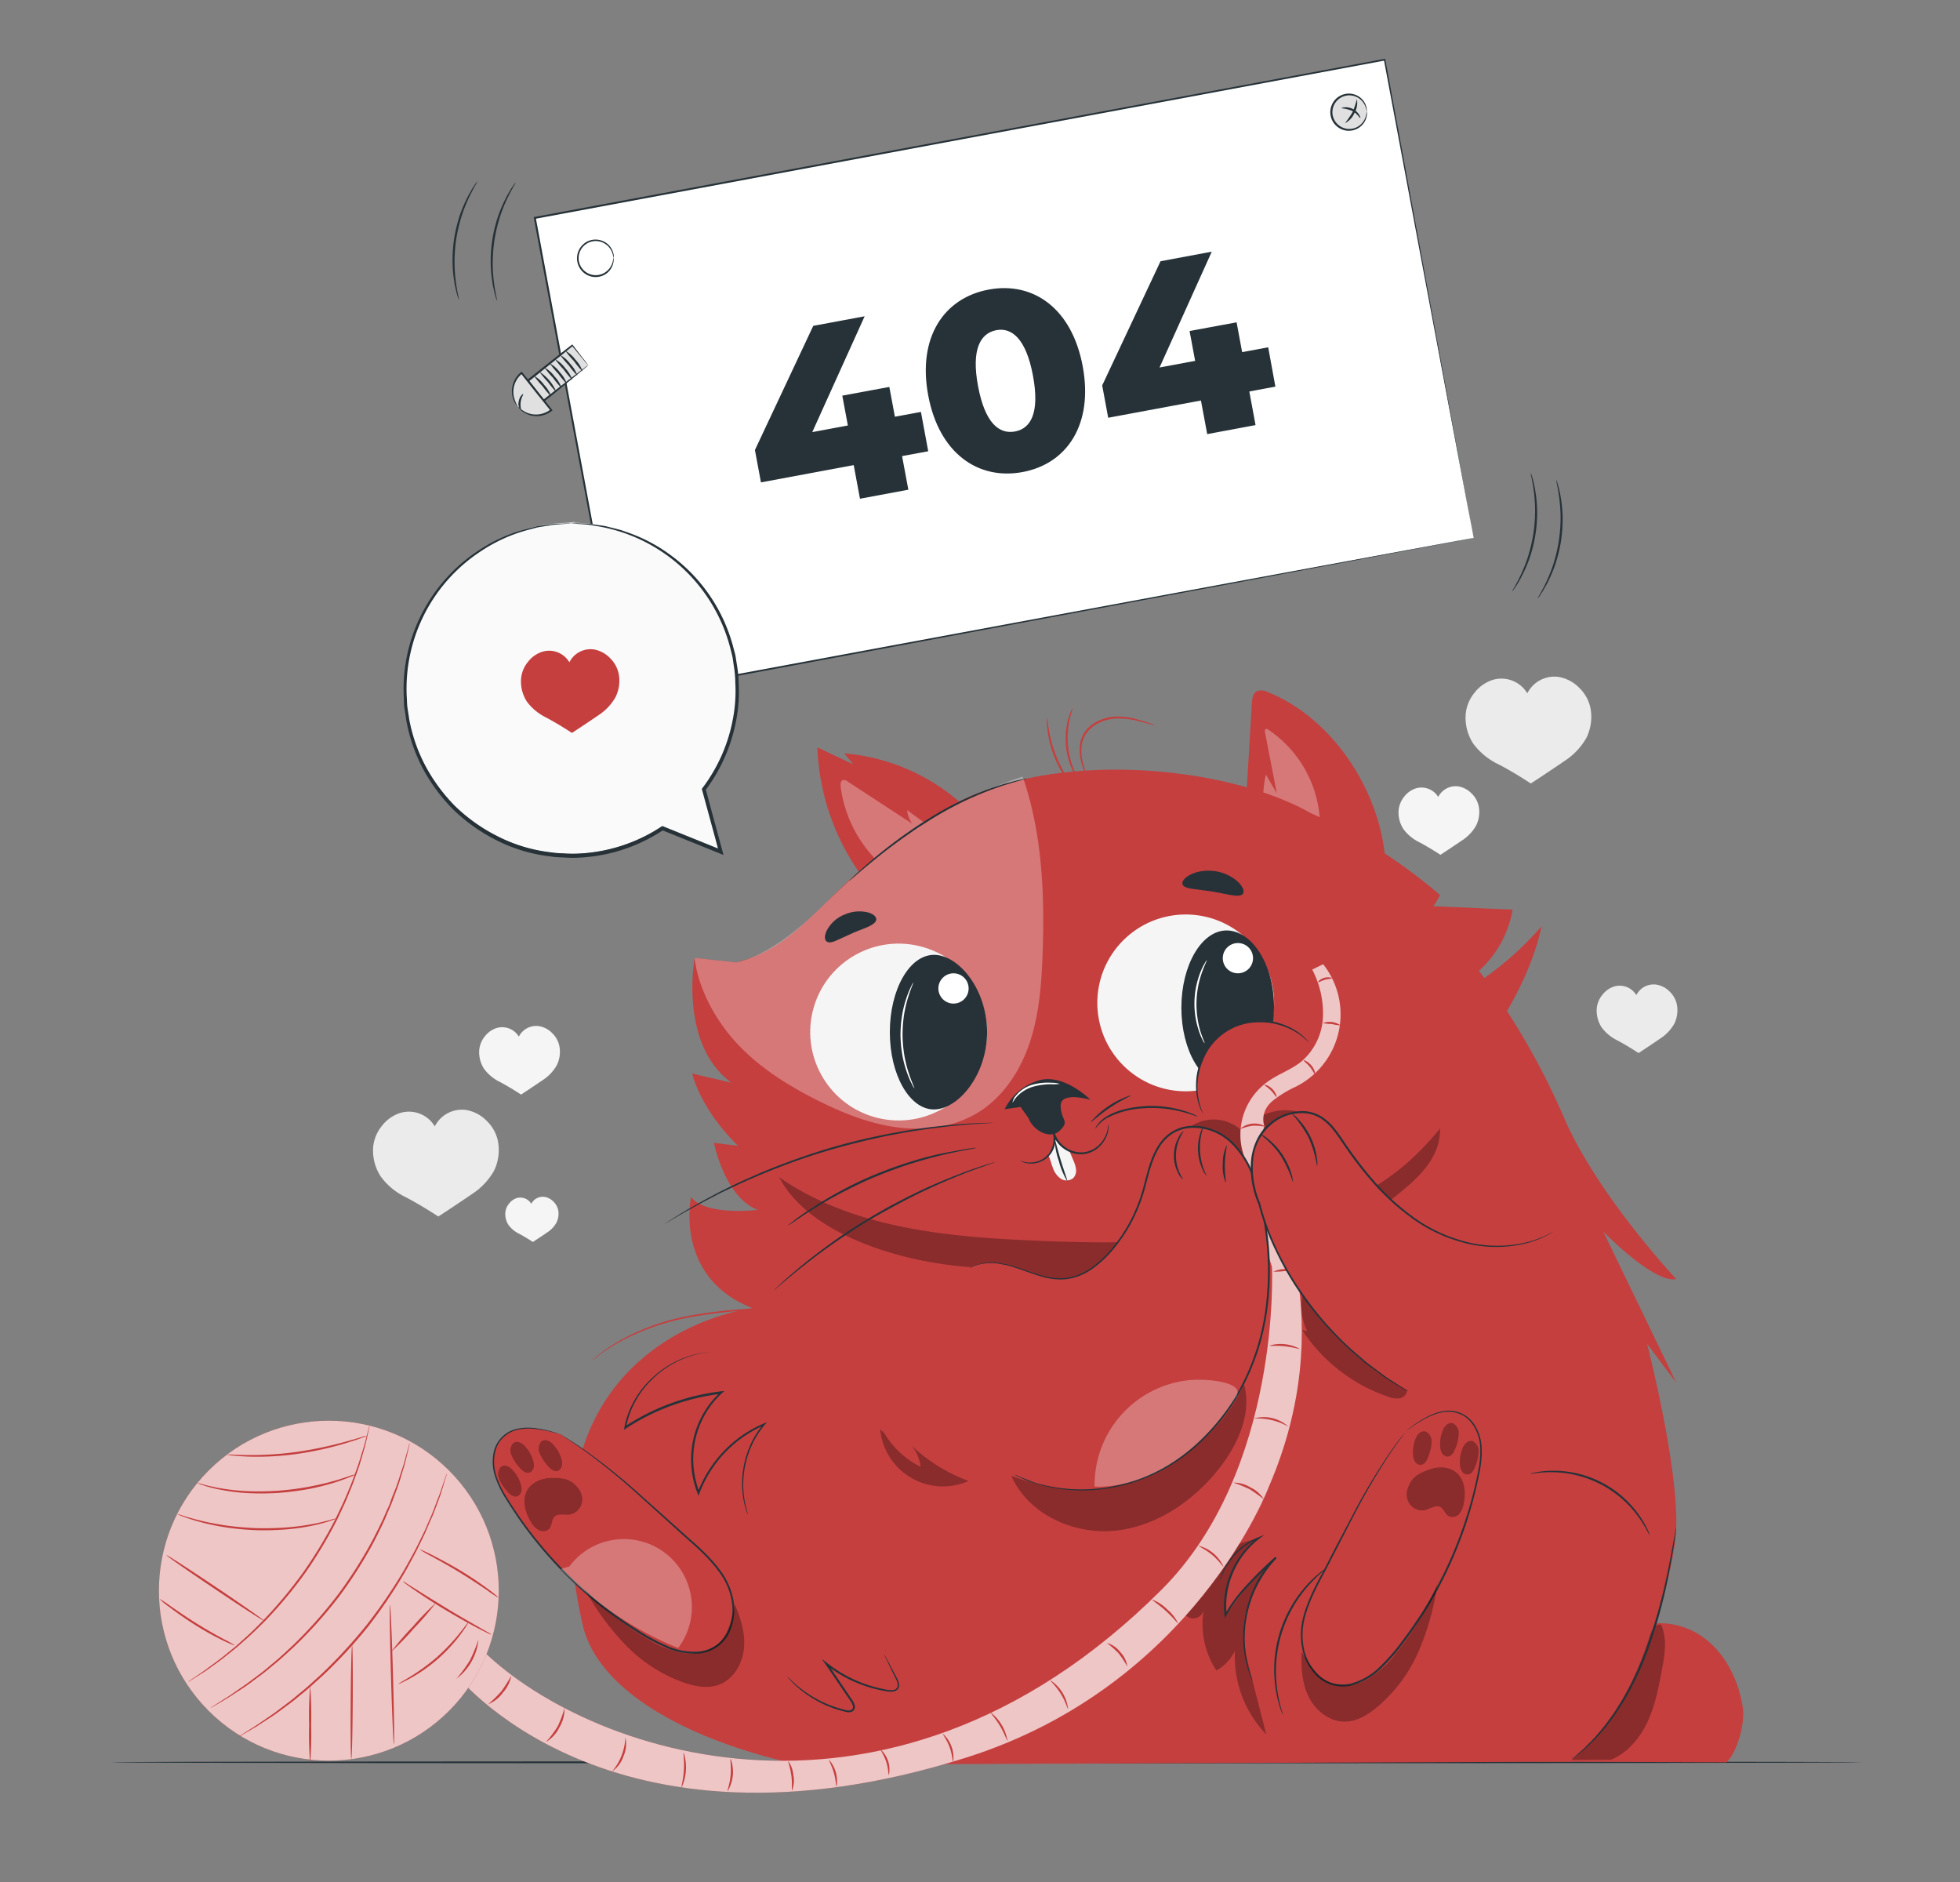 <svg width="500" height="480" xmlns="http://www.w3.org/2000/svg"><rect width="100%" height="100%" fill="#808080" stroke="none"/><path fill="none" d="M-1-1h502v482H-1z"/><g><path fill="#ebebeb" d="M95.18 292.721a10.09 10.09 0 012.23-5.55 9.59 9.59 0 014.8-3.35 7.69 7.69 0 018.71 3.46 7.72 7.72 0 018.1-4.16 9.6 9.6 0 015.16 2.77 9.93 9.93 0 012.86 5.24 12.07 12.07 0 01-1.04 7.52 17.24 17.24 0 01-5.56 5.87c-3.72 2.55-8.61 5.75-8.61 5.75s-4.48-2.95-8.46-5a17.07 17.07 0 01-6.22-5.17 12.13 12.13 0 01-1.97-7.38zM373.89 182.271a10 10 0 012.23-5.55 9.52 9.52 0 014.79-3.35 7.69 7.69 0 018.71 3.46 7.72 7.72 0 018.1-4.16 9.6 9.6 0 015.16 2.77 10 10 0 012.87 5.24 12.14 12.14 0 01-1.07 7.53 17.15 17.15 0 01-5.56 5.87c-3.71 2.55-8.61 5.75-8.61 5.75s-4.47-3-8.46-5a17.07 17.07 0 01-6.22-5.17 12.12 12.12 0 01-1.94-7.39z"/><path fill="#f5f5f5" d="M122.25 267.891a6.35 6.35 0 011.43-3.56 6.16 6.16 0 013.08-2.16 5.05 5.05 0 013.91.53 5.15 5.15 0 011.69 1.69 4.94 4.94 0 015.2-2.66 6.05 6.05 0 013.31 1.77 6.39 6.39 0 011.84 3.37 7.72 7.72 0 01-.68 4.83 11 11 0 01-3.57 3.77c-2.39 1.64-5.53 3.7-5.53 3.7s-2.88-1.9-5.44-3.24a11 11 0 01-4-3.32 7.78 7.78 0 01-1.24-4.72zM356.78 206.751a6.45 6.45 0 011.43-3.56 6.16 6.16 0 013.08-2.15 5 5 0 015.6 2.22 5 5 0 011.38-1.68 5 5 0 013.82-1 6.13 6.13 0 013.31 1.78 6.36 6.36 0 011.84 3.37 7.73 7.73 0 01-.68 4.83 10.91 10.91 0 01-3.57 3.77c-2.39 1.63-5.53 3.69-5.53 3.69s-2.87-1.89-5.44-3.24a10.9 10.9 0 01-4-3.32 7.76 7.76 0 01-1.24-4.71z"/><path fill="#ebebeb" d="M407.33 257.301a6.35 6.35 0 011.43-3.56 6.16 6.16 0 013.08-2.16 5.05 5.05 0 013.91.53 5.15 5.15 0 011.69 1.69 4.92 4.92 0 015.2-2.66 6.19 6.19 0 013.31 1.77 6.39 6.39 0 011.84 3.37 7.79 7.79 0 01-.68 4.83 10.94 10.94 0 01-3.58 3.77c-2.38 1.64-5.53 3.7-5.53 3.7s-2.87-1.9-5.43-3.24a11 11 0 01-4-3.32 7.78 7.78 0 01-1.24-4.72z"/><path fill="#f5f5f5" d="M128.9 309.331a4.17 4.17 0 01.95-2.34 4.06 4.06 0 012-1.43 3.33 3.33 0 012.58.35 3.49 3.49 0 011.11 1.12 3.37 3.37 0 01.91-1.11 3.3 3.3 0 012.52-.65 4 4 0 012.18 1.17 4.26 4.26 0 011.25 2.21 5.15 5.15 0 01-.45 3.19 7.21 7.21 0 01-2.36 2.49c-1.57 1.08-3.65 2.43-3.65 2.43s-1.89-1.25-3.58-2.13a7.36 7.36 0 01-2.63-2.19 5.12 5.12 0 01-.83-3.11z"/><path fill="#e0e0e0" d="M127.26 138.171a3.93 3.93 0 01.75-.25l2.07-.59c1.75-.49 4.17-1.14 6.85-1.85s5.11-1.33 6.88-1.77l2.09-.5a4.65 4.65 0 01.77-.15 4 4 0 01-.74.26l-2.07.59c-1.75.48-4.18 1.14-6.86 1.84s-5.11 1.33-6.87 1.77l-2.09.5a3.62 3.62 0 01-.78.15z"/><g><path fill="#263238" d="M475.37 449.471c0 .15-100 .27-223.36.27s-223.38-.09-223.38-.27 100-.26 223.38-.26 223.36.12 223.36.26z"/></g><g><path fill="#C53F3F" d="M317.7 207.111q.82-13.89 1.66-27.78c.07-1.12.24-2.41 1.2-3a3.38 3.38 0 012.9.2c16.42 6.61 28.47 24.93 29.91 42.56"/><path fill="#fff" d="M323.28 185.931a29.81 29.81 0 0113.4 22.87 4.54 4.54 0 01-.66 3.19 3.31 3.31 0 01-2.45 1.07 9.7 9.7 0 01-2.72-.42c-2.21-.57-4.54-1.19-6.18-2.79a8.85 8.85 0 01-2.41-5.86 26.94 26.94 0 01.66-6.44l2.8 4.78-3-15.48a1 1 0 01.08-.83c.17-.22.65-.14.62.14" opacity=".3"/><path fill="#C53F3F" d="M222.51 226.831a59.72 59.72 0 01-14-36.21l9.15 4.31-2.29-2.79a51.4 51.4 0 0134.53 17.51"/><path fill="#fff" d="M227.58 222.791a32.47 32.47 0 01-13.13-22.24c-.07-.6 0-1.39.56-1.59a1.42 1.42 0 011.18.33l16.51 10.79a7.49 7.49 0 01-1.3-3.47l7 5.13a2.31 2.31 0 011.1 1.39 2.06 2.06 0 01-.85 1.69 9.08 9.08 0 01-8.75 1.94l3 2.61a7.89 7.89 0 01-6.1 1.05 2.52 2.52 0 001.08 2.61" opacity=".3"/><path fill="#C53F3F" d="M409 314.101s12.8 13.23 18.62 12.13c0 0-20.22-21.51-28.72-41.36a183.67 183.67 0 00-14.46-27c3.83-6.6 7.24-14.07 8.8-21.62a79.64 79.64 0 01-14.59 13.2c-.44-.62-.89-1.23-1.35-1.85a27.18 27.18 0 008.56-15.6l-20.21-.87a24.89 24.89 0 001.71-2.85 135 135 0 00-33-20.91c-23.25-13.23-75-17.6-100.2 3.91-22.57 13.16-28.62 30-46.4 34.17l-10.54-1.15s-4.1 22 9.37 31.83l-10-2.32s1.84 8.76 11.68 18.42l-6.14-.75s2.66 13.78 11.16 17.09c0 0-13.28 1.66-17-3.31 0 0-4.42 20.6 15.69 28.37 0 0-60.26 7.06-43.32 80.83 4 17.23 27.75 29.63 55.1 35.62l197-.77c12-3.92 26.32-43.68 26.85-59.67s-7.43-46.88-7.43-46.88l7.46 9.93-18.64-38.59z"/><path fill="#C53F3F" d="M183.84 344.841c-11.31-.68-22.42 8.11-24.35 19.28a56.34 56.34 0 0124.53-9 23.15 23.15 0 00-5.83 25.62 30.72 30.72 0 0116.72-17.49 23.8 23.8 0 00-4.16 23"/><path fill="#263238" d="M190.75 386.271a2.11 2.11 0 01-.16-.41c-.09-.27-.25-.67-.41-1.2a23.49 23.49 0 01-.82-4.82 24.2 24.2 0 01.77-7.66 23.41 23.41 0 014.63-9l.23.31a30.71 30.71 0 00-16.57 17.39l-.22.6-.24-.59a23.5 23.5 0 01.73-19 22.7 22.7 0 015.16-6.87l.2.45a56.61 56.61 0 00-24.44 8.9l-.44.29.1-.52a22 22 0 012.5-6.87 22.9 22.9 0 014-5.25 24.67 24.67 0 018.94-5.78 22.55 22.55 0 016.71-1.4h2.43-2.42a23.15 23.15 0 00-6.63 1.51 24.49 24.49 0 00-8.77 5.79 22.65 22.65 0 00-3.89 5.19 21.85 21.85 0 00-2.42 6.75l-.35-.23a56.77 56.77 0 0124.63-9l.81-.09-.61.54a22.23 22.23 0 00-5 6.71 23 23 0 00-.74 18.62H178a31.09 31.09 0 017.24-11.13 30.64 30.64 0 019.64-6.45l.76-.32-.53.63a23.26 23.26 0 00-4.63 8.84 24.5 24.5 0 00-.85 7.57 24 24 0 00.72 4.79c.13.54.27.95.34 1.22a2.5 2.5 0 01.06.49z"/><path fill="#C53F3F" d="M390.33 375.871a27.15 27.15 0 0130.48 15.65"/><path fill="#263238" d="M420.81 391.521c-.1.05-.87-1.9-2.82-4.61a27.47 27.47 0 00-22.27-11.43c-3.34 0-5.38.5-5.39.39a6.88 6.88 0 011.41-.35 23.24 23.24 0 014-.4 26.64 26.64 0 0122.58 11.58 24.12 24.12 0 012 3.46 6.35 6.35 0 01.49 1.36z"/><path d="M320.87 392.491c-7.26 1.16-16.5 6.65-19.87 13.16-.72 1.39-.06 1.58 0 3.14a4.2 4.2 0 002.36 3.77 2.76 2.76 0 003.69-1.79 21.56 21.56 0 003.26 15.3 11.6 11.6 0 004.72-5 28.66 28.66 0 008 21.29l-3.54-13.81c-1.27-5-2.5-9.25-2.16-14.38.36-5.48 3.62-10.1 6.15-14.64-3.48 1.51-7.51 8.35-10.94 12.52a24 24 0 018.09-19.36" opacity=".3"/><path fill="#263238" d="M319.51 428.711a3 3 0 01-.28-.59c-.15-.4-.44-1-.68-1.77a27.18 27.18 0 01-1.35-6.94 29.52 29.52 0 011.25-10.65 28.67 28.67 0 016.81-11.67l.35.36a105.39 105.39 0 00-8.31 8.33 38.36 38.36 0 00-4.45 6.24l-.39.69-.09-.78a21.69 21.69 0 012.16-12 21.46 21.46 0 016.64-7.93l.19.34a16.11 16.11 0 00-5.36 3.31 16.87 16.87 0 00-3 3.7 18.71 18.71 0 00-1.34 2.73 8.93 8.93 0 01-.38 1 1 1 0 010-.26c.05-.18.11-.44.22-.77a15.58 15.58 0 011.27-2.81 16.86 16.86 0 013-3.82 16.43 16.43 0 015.44-3.43l1.34-.51-1.16.85a21.25 21.25 0 00-6.39 7.82 21.47 21.47 0 00-2.07 11.72l-.48-.1a39.56 39.56 0 014.5-6.33 103 103 0 018.37-8.36l.35.36a28.58 28.58 0 00-6.76 11.44 29.65 29.65 0 00-1.34 10.51 29 29 0 001.19 6.91c.22.79.48 1.37.6 1.78a5.09 5.09 0 01.15.63z"/><path fill="#C53F3F" d="M200.86 427.651a28.71 28.71 0 0014.81 8.74 1.93 1.93 0 001.89-.26c.58-.64.1-1.65-.38-2.36l-6.35-9.38a33.72 33.72 0 0015.57 6.84c.95.15 2.12.15 2.6-.67a2.47 2.47 0 00-.23-2.21c-1-2.14-2-4.25-3.18-6.31"/><path fill="#263238" d="M225.59 422.001a2.56 2.56 0 01.31.5l.8 1.5c.36.67.77 1.47 1.25 2.38q.38.7.78 1.5a4.77 4.77 0 01.63 1.83 1.6 1.6 0 01-.32 1.08 1.79 1.79 0 01-1 .6 5.87 5.87 0 01-2.32-.11 32.49 32.49 0 01-4.87-1.23 33.6 33.6 0 01-10.17-5.49l.38-.35 1.1 1.63 3.54 5.24 1.69 2.49a4.33 4.33 0 01.65 1.41 1.36 1.36 0 01-.57 1.5 2.15 2.15 0 01-1.52.16c-.47-.08-.89-.22-1.33-.32-.87-.25-1.7-.51-2.48-.81a28.13 28.13 0 01-4.22-2 27.55 27.55 0 01-5.39-4.05c-.57-.56-1-1-1.26-1.33a3.1 3.1 0 01-.4-.51 2.94 2.94 0 01.48.43c.29.3.73.73 1.32 1.26a29.83 29.83 0 005.43 3.88 28.72 28.72 0 004.19 1.92c.78.29 1.6.54 2.45.78s1.8.57 2.48.19a.87.87 0 00.34-1 3.61 3.61 0 00-.59-1.22c-.55-.81-1.11-1.64-1.69-2.48q-1.72-2.55-3.55-5.24l-1.1-1.63-1-1.4 1.37 1.04a33.77 33.77 0 0014.8 6.72 5.56 5.56 0 002.16.14 1.21 1.21 0 001.05-1.28 4.53 4.53 0 00-.56-1.72c-.26-.53-.51-1-.74-1.51l-1.17-2.41-.72-1.54a2.2 2.2 0 01-.23-.55z"/><path d="M225.53 365.431a22.63 22.63 0 009.32 8.69 10 10 0 00-2.44-5.54 42.6 42.6 0 0014.69 9.14 16.09 16.09 0 01-22.56-13.14M198.77 300.261c7.94 15.27 33.62 22.81 53.76 23.14 6.22.09 15 4.69 21.16 4.09 13.83-1.33 25.06-8.78 38.92-10 8.63-.73 17.31-1 25.84-2.45s8.14-2.46 14.92-7.85 14.11-10.73 14-19.39c-12.74 15.6-25.33 20.43-44.94 25s-40 4.47-60.11 3.54c-22.13-1-45.36-3.44-63.55-16.09" opacity=".3"/><path fill="#C53F3F" d="M267.09 183.141c.09 0 .17 1.13.47 2.92a34.18 34.18 0 001.9 6.81 34.72 34.72 0 003.31 6.26 28.57 28.57 0 011.67 2.44s-.23-.17-.58-.55a17.38 17.38 0 01-1.39-1.68 28.52 28.52 0 01-3.49-6.27 27.66 27.66 0 01-1.78-7 19.28 19.28 0 01-.16-2.17 2.65 2.65 0 01.05-.76zM273.62 180.651c.09 0-.31 1-.7 2.67a22 22 0 00-.49 6.58 21.68 21.68 0 001.53 6.41c.64 1.58 1.19 2.49 1.11 2.53s-.19-.19-.46-.59a14.2 14.2 0 01-1-1.79 19.11 19.11 0 01-1.05-13.23 12.72 12.72 0 01.69-1.92c.21-.48.34-.72.37-.66zM151.23 346.851a2.59 2.59 0 01.4-.39c.27-.24.66-.62 1.21-1a40 40 0 014.86-3.31 57.75 57.75 0 0118.17-6.58 120 120 0 0119.28-1.92c2.48-.06 4.48-.08 5.86-.08h1.6a3.3 3.3 0 01.56 0 2.37 2.37 0 01-.56.07l-1.59.08-5.86.25a134.18 134.18 0 00-19.19 2 60.8 60.8 0 00-18.09 6.38 49.24 49.24 0 00-4.91 3.16c-1.11.89-1.71 1.37-1.74 1.34zM294.58 184.991c0 .09-1.71-.48-4.49-1.16a20.39 20.39 0 00-4.94-.59 11.16 11.16 0 00-5.73 1.63 8.06 8.06 0 00-2.25 2.09 7.2 7.2 0 00-1.13 2.62 11.41 11.41 0 00.21 4.9c.69 2.76 1.43 4.4 1.33 4.44a5.35 5.35 0 01-.55-1.13 24.73 24.73 0 01-1.14-3.22 11.41 11.41 0 01-.32-5.08 7.52 7.52 0 011.18-2.82 8.57 8.57 0 012.39-2.25 11.47 11.47 0 016-1.66 19 19 0 015 .72c1.39.37 2.49.75 3.25 1a6.44 6.44 0 011.19.51zM444.61 435.591c-1.08-7.18-4.6-14.25-10.61-18.34s-14.66-4.57-20.38-.08l-23.74 32.1 50.54.21c2.82-2.61 4.76-10.09 4.19-13.89z"/><path d="M411 448.811c4.27-1.78 7.42-5.61 9.36-9.81s2.79-8.8 3.64-13.35c.7-3.77 1.36-7.84-.28-11.32a2.26 2.26 0 00-2 1 6.93 6.93 0 00-.95 2.17c-3.91 12.34-9.94 23-19.79 31.35" opacity=".3"/><path fill="#fff" d="M260.88 198.061c5 14.41 5.63 30 5.09 45.19-.27 7.58-.84 15.24-3.21 22.45s-6.72 14-13.18 18c-6.1 3.77-13.64 4.76-20.76 3.82s-13.88-3.67-20.29-6.89c-7.32-3.68-14.37-8.08-20.05-14s-10.34-14.19-11.28-22.32l10.54 1.15s8.11-.86 20.72-13.06c13.78-13.32 16.29-14.95 26.61-21.89a106.59 106.59 0 0125.81-12.45z" opacity=".3"/><path d="M304.44 286.881a10.49 10.49 0 0112.56 1.71 13.84 13.84 0 0114-5.1 31.67 31.67 0 00-8.62 5.09c-2.47 2.27-4.25 5.53-3.94 8.87a47.32 47.32 0 00-10.55-8.51c-1.62-1-3.75-1.81-5.27-.69" opacity=".3"/><path fill="#C53F3F" d="M338.88 399.541a32.67 32.67 0 00-11.61 37.82"/><path fill="#263238" d="M327.27 437.361a1.49 1.49 0 01-.19-.39c-.1-.27-.27-.65-.44-1.17a28.65 28.65 0 01-1.11-4.43 32.11 32.11 0 018.55-27.86 27.66 27.66 0 013.41-3c.42-.33.78-.56 1-.72s.37-.23.38-.21a15.58 15.58 0 01-1.27 1.09 35.82 35.82 0 00-3.26 3.13 33 33 0 00-8.46 27.56 35.52 35.52 0 00.95 4.42 12.14 12.14 0 01.44 1.58z"/><path fill="#C53F3F" d="M358.77 364.921c4.09-3.14 9.37-6.44 14-4.23a9.35 9.35 0 014.77 6.94 23.58 23.58 0 01-.54 8.68 105 105 0 01-21.27 45.15c-3.85 4.76-9.33 9.58-15.31 8.27-5.58-1.23-8.75-7.61-8.42-13.32s3.21-10.9 5.88-16c6.34-12 12.5-25.16 20.86-35.53"/><path fill="#263238" d="M358.77 364.921a4.13 4.13 0 01-.26.38l-.8 1.07c-.71.94-1.74 2.35-3 4.2a172 172 0 00-9.56 16.36l-6 11.64c-2.12 4.2-4.79 8.54-6.18 13.62a17.42 17.42 0 00-.41 7.94 13.23 13.23 0 003.89 7.2 9 9 0 003.67 2 9.47 9.47 0 004.27.11 16.67 16.67 0 007.64-4.37 49.8 49.8 0 005.87-6.81c1.8-2.36 3.42-4.8 5-7.22a106.2 106.2 0 0012.57-28.86q.9-3.4 1.54-6.62a25.86 25.86 0 00.61-6.2c-.12-3.93-2.18-7.5-5.11-8.69a7.75 7.75 0 00-4.27-.51 13.87 13.87 0 00-3.52 1.09 29.16 29.16 0 00-4.43 2.6l-1.1.78c-.24.17-.38.25-.38.25l.35-.29c.24-.2.59-.47 1.07-.82a26.64 26.64 0 014.4-2.7 13.25 13.25 0 013.57-1.15 7.76 7.76 0 018.21 3.9 11.87 11.87 0 011.57 5.52 25.8 25.8 0 01-.57 6.29c-.43 2.16-.93 4.38-1.52 6.66a106.13 106.13 0 01-12.55 29c-1.56 2.44-3.19 4.88-5 7.26a50.51 50.51 0 01-5.93 6.89 17.1 17.1 0 01-7.89 4.49 9.91 9.91 0 01-4.5-.13 9.45 9.45 0 01-3.88-2.15 13.64 13.64 0 01-4-7.48 17.78 17.78 0 01.43-8.16c1.43-5.18 4.13-9.52 6.25-13.7s4.22-8.06 6.08-11.61a160.73 160.73 0 019.72-16.3c1.28-1.84 2.34-3.23 3.07-4.15l.85-1a4.47 4.47 0 01.23-.33z"/><path d="M359.27 379.181v.05c1-2.82 3.13-3.63 5.42-4.46s5.06-.74 6.9.86c2.12 1.84 2.39 5.08 1.82 7.83a5.38 5.38 0 01-1.15 2.65 2.3 2.3 0 01-2.65.61c-1-.55-1.31-2-2.37-2.44s-2.46.55-3.74.87a3.87 3.87 0 01-4.31-2.32 4.72 4.72 0 01.08-3.65zM363.63 365.101a2.67 2.67 0 011.57 2.71 10.51 10.51 0 01-.81 3.65c-.35 1-.94 2.11-2 2.15a1.74 1.74 0 01-1.46-.87 3.83 3.83 0 01-.47-1.7 9 9 0 01.62-4 3.51 3.51 0 011.18-1.67 1.6 1.6 0 011.93 0M375.61 367.561a2.67 2.67 0 011.57 2.71 10.56 10.56 0 01-.81 3.65c-.35 1-.95 2.11-2 2.15a1.73 1.73 0 01-1.46-.87 3.58 3.58 0 01-.47-1.7 9.15 9.15 0 01.61-4 3.53 3.53 0 011.19-1.67 1.59 1.59 0 011.93 0M370.55 362.981a2.71 2.71 0 011.57 2.72 10.69 10.69 0 01-.81 3.64c-.36 1-.95 2.12-2 2.15a1.73 1.73 0 01-1.46-.87 3.65 3.65 0 01-.46-1.69 8.85 8.85 0 01.61-4 3.44 3.44 0 011.19-1.67 1.59 1.59 0 011.92 0M366.67 403.861a65 65 0 01-4.89 17.55 38.5 38.5 0 01-11 14.42c-2.2 1.72-4.78 3.2-7.57 3.27-3.95.1-7.55-2.73-9.33-6.26s-2-7.63-1.82-11.57c1.91 3.19 4.06 6.59 7.52 8a11.19 11.19 0 009.29-1 25.23 25.23 0 007.11-6.44 71.55 71.55 0 0010.46-17.26" opacity=".3"/><path fill="#C53F3F" d="M142.7 365.721c-4.92-1.51-11-2.76-14.62.94a9.37 9.37 0 00-2 8.18 23.55 23.55 0 003.54 7.95 105.23 105.23 0 0035.72 34.86c5.27 3.1 12.09 5.7 17.23 2.37 4.81-3.1 5.53-10.19 3.23-15.42s-6.8-9.12-11.11-12.95c-10.14-9-20.52-19.18-32-26"/><path fill="#263238" d="M142.7 365.721s.14.06.41.21l1.15.68c1 .61 2.49 1.54 4.34 2.81a161.25 161.25 0 0114.81 11.87l9.77 8.74c3.45 3.17 7.5 6.29 10.65 10.64a17.78 17.78 0 013.27 7.49 13.78 13.78 0 01-1.15 8.42 9.62 9.62 0 01-2.88 3.37 9.85 9.85 0 01-4.18 1.7 17.05 17.05 0 01-9-1.44 51.42 51.42 0 01-8-4.37c-2.52-1.6-4.91-3.32-7.22-5.05a106.59 106.59 0 01-12.3-11.14 105.28 105.28 0 01-9.56-11.64c-1.35-1.93-2.6-3.84-3.75-5.71a25.85 25.85 0 01-2.75-5.69 11.87 11.87 0 01-.46-5.72 7.76 7.76 0 016.32-6.53 13.92 13.92 0 013.75-.18 27.31 27.31 0 015.07 1c.57.16 1 .29 1.28.39l.43.16-.44-.11-1.3-.34a30 30 0 00-5.06-.89 13.89 13.89 0 00-3.68.22 7.73 7.73 0 00-3.82 2c-2.33 2.15-3 6.21-1.74 9.93a25.79 25.79 0 002.74 5.59q1.74 2.79 3.76 5.67a106.26 106.26 0 0021.89 22.62c2.3 1.73 4.68 3.44 7.19 5a49.72 49.72 0 007.89 4.32 16.54 16.54 0 008.68 1.42 9.39 9.39 0 004-1.61 8.91 8.91 0 002.72-3.19 13.23 13.23 0 001.12-8.1 17.22 17.22 0 00-3.17-7.29c-3.08-4.28-7.1-7.41-10.55-10.6l-9.72-8.79a171 171 0 00-14.69-12c-1.82-1.3-3.28-2.25-4.27-2.89l-1.13-.72-.42-.25z"/><path d="M147.24 379.241c-1.93-2.29-4.2-2.31-6.64-2.28s-5 1.09-6.16 3.22c-1.34 2.48-.46 5.6 1 8a5.2 5.2 0 002 2.07 2.27 2.27 0 002.69-.35c.75-.87.54-2.32 1.36-3.12s2.51-.35 3.81-.49a3.88 3.88 0 003.23-3.68 4.78 4.78 0 00-1.29-3.37zM138.21 367.581a2.69 2.69 0 00-.52 3.1 10.56 10.56 0 002 3.13c.67.79 1.63 1.65 2.61 1.32a1.73 1.73 0 001.06-1.33 3.73 3.73 0 00-.15-1.75 9.12 9.12 0 00-2-3.54 3.45 3.45 0 00-1.7-1.15 1.6 1.6 0 00-1.79.71M127.86 374.091a2.68 2.68 0 00-.52 3.09 10.53 10.53 0 002 3.13c.68.79 1.63 1.65 2.62 1.32a1.75 1.75 0 001.06-1.33 3.73 3.73 0 00-.16-1.75 9 9 0 00-2-3.54 3.45 3.45 0 00-1.7-1.15 1.6 1.6 0 00-1.79.71M131 368.031a2.68 2.68 0 00-.52 3.09 10.53 10.53 0 002 3.13c.68.79 1.63 1.65 2.62 1.32a1.74 1.74 0 001.06-1.33 3.73 3.73 0 00-.16-1.75 9 9 0 00-2-3.54 3.45 3.45 0 00-1.7-1.15 1.6 1.6 0 00-1.79.71M149 404.951a65 65 0 0010.69 14.7 38.33 38.33 0 0015.31 9.68c2.66.85 5.59 1.33 8.23.42 3.74-1.29 6.11-5.2 6.54-9.13s-.77-7.86-2.35-11.48c-.67 3.66-1.49 7.6-4.25 10.1a11.11 11.11 0 01-9 2.34 25.25 25.25 0 01-8.92-3.53 72 72 0 01-15.84-12.5" opacity=".3"/><path fill="#fff" d="M145.28 399.521c-.29.4-.58.81-.86 1.22a17.34 17.34 0 1128.58 19.58 88.61 88.61 0 01-29.9-20.15" opacity=".3"/><path fill="#263238" d="M427.6 389.651a3.07 3.07 0 01-.05.67c-.07.5-.16 1.13-.26 1.92-.23 1.67-.62 4.07-1.17 7a132.09 132.09 0 01-6.12 22.71 80.42 80.42 0 01-5.63 11.7c-.51.86-1.06 1.66-1.56 2.46l-.76 1.17-.81 1.09-1.54 2.05c-.53.63-1.06 1.22-1.56 1.78s-.95 1.13-1.45 1.59l-1.38 1.33-1.21 1.15-1.1.87-1.53 1.2a2.56 2.56 0 01-.56.38 4.47 4.47 0 01.49-.47l1.47-1.26 1.06-.9 1.17-1.18 1.35-1.34c.49-.47.92-1.05 1.41-1.61l1.52-1.79 1.51-2.06.79-1.08c.25-.38.49-.77.74-1.17.5-.8 1-1.6 1.54-2.45a84.63 84.63 0 005.51-11.64 143.08 143.08 0 006.29-22.56c.59-2.94 1-5.33 1.33-7 .14-.78.26-1.41.35-1.9a4.5 4.5 0 01.16-.66zM197.54 328.991a2.47 2.47 0 01.46-.48l1.39-1.3c.61-.57 1.36-1.25 2.26-2s1.9-1.66 3.06-2.58c2.29-1.89 5.1-4 8.31-6.3s6.84-4.59 10.76-6.87 7.77-4.24 11.31-5.92 6.82-3 9.6-4.07c1.38-.55 2.65-1 3.76-1.38s2.08-.71 2.87-.95l1.83-.56a3 3 0 01.64-.16 4.11 4.11 0 01-.61.26l-1.8.65c-.78.27-1.73.61-2.83 1s-2.36.87-3.73 1.44c-2.75 1.09-6 2.5-9.52 4.17s-7.3 3.71-11.3 5.95-7.52 4.6-10.75 6.82-6 4.34-8.35 6.19c-1.17.9-2.19 1.77-3.1 2.52s-1.69 1.39-2.31 1.94l-1.46 1.23a2.72 2.72 0 01-.49.4zM169.39 312.291s.06-.05.18-.14l.56-.38 2.2-1.4c.95-.61 2.12-1.34 3.52-2.13s3-1.75 4.76-2.67l2.8-1.49c1-.51 2-1 3.09-1.52 2.12-1.07 4.46-2.07 6.9-3.16 4.93-2.08 10.43-4.16 16.33-6s11.63-3.17 16.88-4.21c2.63-.47 5.13-.95 7.49-1.26 1.17-.16 2.31-.35 3.4-.47l3.16-.35c2-.24 3.83-.34 5.43-.46s3-.19 4.12-.22l2.6-.07h.67a.64.64 0 01.24 0h-.23l-.68.06-2.59.17c-1.13.06-2.51.14-4.1.3s-3.42.27-5.42.54l-3.15.38c-1.09.13-2.22.33-3.39.5-2.35.32-4.84.82-7.46 1.3-5.22 1.07-10.93 2.45-16.82 4.24s-11.37 3.88-16.29 5.93c-2.44 1.07-4.78 2.06-6.9 3.11-1.07.52-2.12 1-3.1 1.49l-2.81 1.46c-1.8.9-3.38 1.82-4.78 2.59s-2.6 1.47-3.57 2.05l-2.24 1.32-.59.33c-.13.14-.21.17-.21.16zM288.56 279.331c.06.15-2.52 1.24-5.37 3.15s-4.86 3.86-5 3.74a22.49 22.49 0 0110.34-6.89h.03zM305.48 284.761c0 .1-1.48-.57-3.93-1.19a30.15 30.15 0 00-9.79-.9 22.57 22.57 0 00-9.44 2.51 9.58 9.58 0 00-2.94 2.76 2.85 2.85 0 01.51-1 8.06 8.06 0 012.24-2.08c2.18-1.43 5.69-2.42 9.59-2.72a28.1 28.1 0 019.93 1.06 23.24 23.24 0 012.85 1 5.21 5.21 0 01.98.56z"/><path fill="#f5f5f5" d="M272.62 293.101l1.17 2.8a8.09 8.09 0 01.7 2.29 2.82 2.82 0 01-.66 2.24 2.7 2.7 0 01-3.26.17 5.57 5.57 0 01-2-2.81c-.42-1.1-.7-2.26-1.21-3.32a5.23 5.23 0 001.63-4.75s1.01 3.2 3.63 3.38z"/><path fill="#263238" d="M256.29 282.901a14.32 14.32 0 018.89-7.4c6.38-1.68 13 5 13 5s-7.71-2.27-7.6 1.56 2.38 3.74-.18 6.26-6.95-.13-8-3.1l-2.06-2.9-4.05.58z"/><path fill="#263238" d="M282.71 286.651s0 .13.05.36a5.46 5.46 0 010 1.05 7.37 7.37 0 01-1.5 3.51 7.17 7.17 0 01-4.89 2.8 7.57 7.57 0 01-6.33-2.63 7.14 7.14 0 01-1.57-3.07l.49-.14a6.48 6.48 0 01-.83 5.64 6.21 6.21 0 01-6.87 2.33 4.43 4.43 0 01-.76-.31c-.16-.09-.24-.14-.24-.16s.37.14 1.05.3a6.56 6.56 0 002.92 0 5.8 5.8 0 003.53-2.41 6.09 6.09 0 00.72-5.23l.49-.13a6.74 6.74 0 001.47 2.84 7.16 7.16 0 005.89 2.5 6.9 6.9 0 004.65-2.56 7.5 7.5 0 001.58-3.32c.13-.84.1-1.37.15-1.37z"/><path fill="#fff" d="M270.35 276.441a9.66 9.66 0 01-2 .09 17.4 17.4 0 00-4.79.62 9.31 9.31 0 00-4.06 2.44c-.83.91-1.13 1.64-1.21 1.61a3.72 3.72 0 01.94-1.85 8.45 8.45 0 014.18-2.7 14.55 14.55 0 014.95-.49 6.48 6.48 0 011.99.28z"/><path fill="#263238" d="M272.27 301.291a19.76 19.76 0 01-2.16-5.2 19.5 19.5 0 01-1.08-5.52c.15 0 .68 2.42 1.58 5.37s1.8 5.29 1.66 5.35zM201.07 312.501a2.72 2.72 0 01.4-.35l1.21-.94c1-.81 2.63-1.92 4.62-3.22s4.41-2.76 7.18-4.26 5.89-3 9.25-4.37 6.63-2.49 9.64-3.4 5.77-1.57 8.1-2 4.23-.8 5.55-1l1.52-.19a2.35 2.35 0 01.53 0 1.88 1.88 0 01-.52.14l-1.5.28c-1.31.22-3.19.6-5.5 1.12s-5 1.22-8 2.13-6.24 2.06-9.59 3.42-6.44 2.87-9.22 4.32-5.2 2.88-7.21 4.14-3.6 2.32-4.69 3.08l-1.27.85c-.33.18-.49.27-.5.25z"/><circle fill="#f5f5f5" transform="rotate(-76.59 -95.43 419.441)" r="22.55" cy="699.031" cx="131.83"/><path fill="#263238" d="M251.81 263.251c0 10.88-7.35 19.71-13.57 19.71s-11.24-8.83-11.24-19.71 5-19.72 11.28-19.72 13.53 8.83 13.53 19.72z"/><circle fill="#fff" r="3.86" cy="252.101" cx="243.24"/><path fill="#fff" d="M233.26 277.571a4.41 4.41 0 01-.56-.94 20.08 20.08 0 01-1.21-2.75 27.61 27.61 0 01-1.21-4.3 32.36 32.36 0 01-.56-5.44 32 32 0 01.45-5.46 27.72 27.72 0 011.12-4.32 19.82 19.82 0 011.15-2.77 4.37 4.37 0 01.54-1c.09 0-.6 1.45-1.34 3.85a32.49 32.49 0 00-1 4.28 34.61 34.61 0 00-.4 5.37 35.1 35.1 0 00.51 5.36 31.36 31.36 0 001.09 4.27c.79 2.42 1.51 3.81 1.42 3.85z"/><path fill="#263238" d="M223.53 234.531c-.06.73-.9 1.29-2 1.81s-2.59 1-4.06 1.67-2.76 1.25-3.86 1.75-2 .8-2.65.41-.73-1.48 0-2.93a8.74 8.74 0 014.53-4 9.31 9.31 0 015.9-.54c1.41.38 2.2 1.13 2.14 1.83z"/><path fill="#C53F3F" d="M115.91 426.651l5.07-7.94c24.14 26.52 103.9 58.06 175.31-13.23 30.67-30.62 28.19-82.36 28.19-82.36l-6.1-19.16h6.1s17.68 32.61-.83 75.31c0 0-19 50.61-77.17 69-91.76 28.98-130.57-21.62-130.57-21.62z"/><path fill="#fff" d="M115.91 426.651l5.07-7.94c24.14 26.52 103.9 58.06 175.31-13.23 30.67-30.62 28.19-82.36 28.19-82.36l-6.1-19.16h6.1s17.68 32.61-.83 75.31c0 0-19 50.61-77.17 69-91.76 28.98-130.57-21.62-130.57-21.62z" opacity=".7"/><circle fill="#C53F3F" transform="rotate(-45 -272.45 165.171)" r="43.35" cy="587.221" cx="-190.56"/><circle fill="#fff" transform="rotate(-45 -272.45 165.171)" r="43.35" cy="587.221" cx="-190.56" opacity=".7"/><path fill="#C53F3F" d="M94.28 363.561a4.29 4.29 0 01-.15.82c-.12.58-.3 1.36-.51 2.35-.12.51-.25 1.08-.39 1.69s-.36 1.27-.56 2c-.43 1.42-.84 3.06-1.5 4.81l-1 2.76c-.34 1-.77 1.93-1.18 2.95-.78 2.05-1.82 4.16-2.87 6.39a111.75 111.75 0 01-8.22 13.79 111.83 111.83 0 01-10.29 12.33c-1.77 1.73-3.41 3.4-5.09 4.82-.82.72-1.6 1.45-2.39 2.09l-2.29 1.83c-1.43 1.2-2.84 2.13-4 3-.61.43-1.16.84-1.69 1.19l-1.47.93-2 1.26a3.93 3.93 0 01-.73.41 6.58 6.58 0 01.67-.5l2-1.34 1.44-1c.52-.37 1.06-.79 1.66-1.22 1.18-.89 2.57-1.85 4-3.06l2.26-1.84c.79-.65 1.55-1.38 2.36-2.11 1.66-1.43 3.29-3.11 5-4.84a115 115 0 0010.16-12.26 114.84 114.84 0 008.22-13.7c1.06-2.22 2.1-4.31 2.9-6.34.42-1 .86-2 1.21-2.93s.68-1.87 1-2.74c.68-1.74 1.12-3.37 1.57-4.77.21-.71.43-1.37.6-2s.3-1.17.43-1.68c.26-1 .46-1.75.61-2.32a4.79 4.79 0 01.24-.77zM104.53 367.981a5 5 0 01-.17.87c-.14.61-.33 1.43-.58 2.47-.13.54-.28 1.14-.44 1.79s-.39 1.34-.62 2.09c-.47 1.49-.92 3.23-1.65 5.06l-1.07 2.91c-.37 1-.86 2-1.31 3.1-.87 2.15-2 4.36-3.17 6.69a109.87 109.87 0 01-9.1 14.34 112.16 112.16 0 01-11.33 12.63c-1.92 1.77-3.74 3.47-5.56 4.91-.9.73-1.74 1.48-2.61 2.11l-2.49 1.85c-1.55 1.21-3.08 2.15-4.38 3s-2.45 1.58-3.4 2.13l-2.2 1.28a6.29 6.29 0 01-.78.42 5.85 5.85 0 01.73-.51l2.14-1.36c.94-.58 2.08-1.29 3.35-2.2s2.79-1.86 4.33-3.08l2.45-1.83c.86-.64 1.69-1.4 2.58-2.13 1.81-1.45 3.6-3.15 5.51-4.92A117.36 117.36 0 0086 406.981a112.4 112.4 0 009.08-14.24c1.18-2.32 2.32-4.51 3.21-6.65.45-1.06 1-2.06 1.32-3.07s.75-2 1.1-2.88c.75-1.83 1.22-3.54 1.72-5 .24-.75.49-1.44.67-2.08s.33-1.23.47-1.77c.29-1 .51-1.84.68-2.44a7.62 7.62 0 01.28-.87zM114 375.771a5.57 5.57 0 01-.22.86c-.18.61-.43 1.42-.74 2.46-.16.53-.35 1.12-.54 1.76s-.48 1.33-.75 2.08c-.56 1.47-1.13 3.18-2 5l-1.23 2.87c-.43 1-.95 2-1.46 3.06-1 2.12-2.22 4.3-3.48 6.61a125.67 125.67 0 01-9.51 14.18 124 124 0 01-11.6 12.59c-2 1.77-3.78 3.47-5.63 4.92-.91.73-1.76 1.47-2.64 2.12l-2.51 1.86c-1.58 1.21-3.11 2.16-4.42 3-.66.43-1.27.85-1.85 1.2l-1.59.94-2.22 1.28a6.74 6.74 0 01-.79.42 5.61 5.61 0 01.74-.51l2.16-1.36 1.57-1c.57-.36 1.17-.79 1.82-1.23 1.29-.91 2.8-1.87 4.36-3.1.8-.6 1.63-1.22 2.49-1.88s1.7-1.4 2.61-2.14c1.82-1.45 3.64-3.16 5.57-4.92a129.09 129.09 0 0011.52-12.57 128.56 128.56 0 009.58-14.09c1.27-2.3 2.52-4.45 3.52-6.56.51-1 1-2 1.48-3s.85-1.95 1.25-2.85c.84-1.8 1.43-3.5 2-5 .29-.73.56-1.41.79-2.05s.41-1.22.59-1.75c.35-1 .63-1.82.83-2.42a6 6 0 01.3-.78zM125.37 416.901a4 4 0 01-1-.4c-.6-.28-1.47-.72-2.53-1.27-2.12-1.1-5-2.7-8.15-4.58s-5.89-3.69-7.86-5.05c-1-.68-1.77-1.24-2.31-1.65a4.31 4.31 0 01-.8-.66 4 4 0 01.92.5l2.39 1.5c2 1.28 4.81 3 7.93 4.91s6 3.53 8.06 4.71l2.45 1.41a3.67 3.67 0 01.9.58zM127.2 407.521a25.66 25.66 0 01-2.9-1.9c-1.77-1.21-4.23-2.85-7-4.55s-5.38-3.12-7.26-4.16a24.49 24.49 0 01-3-1.76 3.3 3.3 0 01.88.34c.55.24 1.33.61 2.29 1.09 1.92 1 4.55 2.35 7.36 4.05s5.24 3.4 7 4.69c.86.65 1.55 1.18 2 1.57s.66.61.63.63zM100.49 444.851c-.15 0-.49-7.94-.76-17.75s-.38-17.77-.24-17.77.48 7.94.76 17.75.38 17.77.24 17.77z"/><path fill="#C53F3F" d="M79.12 449.821a93 93 0 01-.26-9.93 92.88 92.88 0 01.26-9.93 96.15 96.15 0 01.26 9.93 96.31 96.31 0 01-.26 9.93zM89.62 448.651c-.14 0-.22-6.5-.16-14.51s.21-14.52.36-14.52.21 6.5.16 14.52-.22 14.51-.36 14.51zM67.46 413.441c-.08.12-5.74-3.53-12.63-8.16s-12.43-8.48-12.35-8.63 5.74 3.53 12.64 8.16 12.42 8.51 12.34 8.63zM59.91 419.651a2.78 2.78 0 01-.86-.28c-.53-.21-1.3-.55-2.23-1a73 73 0 01-7-3.91c-2.66-1.68-5-3.35-6.62-4.59a18.4 18.4 0 01-2.57-2.12 24.24 24.24 0 012.79 1.82c1.69 1.17 4 2.78 6.68 4.45s5.12 3.05 6.93 4a28.14 28.14 0 012.88 1.63zM85.93 387.251a9.59 9.59 0 01-1.52.58 18.05 18.05 0 01-1.84.57c-.72.2-1.54.43-2.46.62a54.41 54.41 0 01-6.54 1 70.09 70.09 0 01-8.1.25 71.56 71.56 0 01-8.07-.75 57.93 57.93 0 01-6.47-1.38c-.91-.23-1.72-.49-2.43-.72s-1.33-.44-1.81-.64a9.47 9.47 0 01-1.51-.64 10 10 0 011.57.45c.5.17 1.11.36 1.83.55s1.53.44 2.44.65c1.82.47 4 .87 6.45 1.26a79.09 79.09 0 008 .7 77 77 0 008-.21 60.63 60.63 0 006.53-.89c.93-.16 1.75-.37 2.47-.54s1.35-.33 1.85-.48a8.4 8.4 0 011.61-.38zM90.72 376.031a10.06 10.06 0 01-1.47.68c-.48.22-1.08.44-1.78.69s-1.5.54-2.39.8a59.7 59.7 0 01-6.39 1.58 71.49 71.49 0 01-8 1 68 68 0 01-8.06 0 49.21 49.21 0 01-6.52-.86c-.93-.16-1.75-.38-2.47-.57a18 18 0 01-1.82-.55 10.15 10.15 0 01-1.52-.58 8.4 8.4 0 011.58.39c.49.15 1.11.3 1.83.45s1.54.36 2.46.5a56.88 56.88 0 006.49.74 74.2 74.2 0 008-.07 79.76 79.76 0 007.94-1c2.41-.47 4.58-.94 6.36-1.46.9-.24 1.7-.5 2.41-.73s1.31-.41 1.8-.6a8.62 8.62 0 011.55-.41zM93.68 366.151a6.22 6.22 0 01-1.32.55c-.86.33-2.13.76-3.7 1.24a83.39 83.39 0 01-12.57 2.83 73 73 0 01-12.87.73c-1.65-.07-3-.17-3.9-.28a7.41 7.41 0 01-1.42-.22 8 8 0 011.44 0c.91.05 2.24.09 3.89.11a85.49 85.49 0 0012.77-.85 102.8 102.8 0 0012.55-2.67c1.58-.44 2.86-.81 3.74-1.08a8.56 8.56 0 011.39-.36zM111.2 408.801a69.82 69.82 0 01-5.55 6.45 70.78 70.78 0 01-5.93 6.11 70.65 70.65 0 015.55-6.46 69.7 69.7 0 015.93-6.1zM119.52 413.721a3.25 3.25 0 01-.45.84c-.32.53-.82 1.26-1.47 2.15a40.33 40.33 0 01-12.79 11.26c-1 .53-1.75.93-2.31 1.18a3.42 3.42 0 01-.89.34c0-.07 1.16-.7 3-1.84a51.5 51.5 0 006.84-5 50.82 50.82 0 005.84-6.15c1.39-1.72 2.16-2.85 2.23-2.78zM122.05 418.161a14.14 14.14 0 01-5.61 10 38.22 38.22 0 003.42-4.67 39.12 39.12 0 002.19-5.33zM130.44 427.351a9 9 0 01-2.13 4.33 8.87 8.87 0 01-3.78 3 37.45 37.45 0 003.38-3.33 40.83 40.83 0 002.53-4zM144 435.651a9 9 0 01-1.3 4.91 8.78 8.78 0 01-3.43 3.74 27.8 27.8 0 003-4 28.25 28.25 0 001.73-4.65zM159.53 443.111a7.61 7.61 0 01-.49 4.84 7.71 7.71 0 01-2.92 3.88 14.26 14.26 0 003.41-8.72zM173.87 455.901c-.15-.05.45-2 .59-4.44s-.21-4.45-.06-4.48a12.21 12.21 0 01-.53 8.92zM185.62 456.761c-.14-.06.58-1.8.77-4.07s-.2-4.1 0-4.13a9.59 9.59 0 01-.73 8.2h-.04zM202.06 456.651c-.15 0 .09-1.71-.18-3.76s-.91-3.62-.77-3.68a7 7 0 011.29 3.62 6.89 6.89 0 01-.34 3.82zM213.42 455.651c-.16 0-.16-1.61-.7-3.48s-1.35-3.26-1.22-3.34a8.35 8.35 0 011.92 6.82zM226.75 452.721c-.16 0-.08-1.57-.67-3.36s-1.54-3-1.41-3.12a6.79 6.79 0 012.08 6.48zM243.16 449.381c-.16 0-.18-1.75-.91-3.74s-1.83-3.35-1.71-3.45a8.2 8.2 0 012.62 7.19zM257 443.981c-.15 0-.7-1.77-1.88-3.75s-2.49-3.34-2.38-3.45a11.3 11.3 0 014.26 7.2zM272.47 435.871c-.15 0-.62-1.88-1.88-3.9s-2.74-3.3-2.64-3.42a10.06 10.06 0 014.52 7.32zM287.58 425.041a29.08 29.08 0 00-2.21-3.35 27.93 27.93 0 00-3-2.66 6.47 6.47 0 013.41 2.32 6.55 6.55 0 011.8 3.69zM300.52 413.991c-.13.09-1.33-1.52-3.15-3.16s-3.52-2.71-3.44-2.85a10.37 10.37 0 013.79 2.46 10.48 10.48 0 012.8 3.55zM312.11 399.581c-.13.08-1.13-1.54-2.89-3s-3.51-2.2-3.45-2.35a9.53 9.53 0 016.34 5.36v-.01zM322.44 382.431a40.4 40.4 0 00-3.65-2.6 40.15 40.15 0 00-4.14-1.69 8.22 8.22 0 014.39 1.24 8.1 8.1 0 013.4 3.05zM328.72 363.901a15.8 15.8 0 00-8.92-2.1 9.33 9.33 0 018.92 2.1zM331.51 344.001c-.05.15-1.68-.42-3.77-.64s-3.8 0-3.82-.2a10.16 10.16 0 017.59.84zM330.48 324.071a16.91 16.91 0 01-2.84.12 17.94 17.94 0 01-2.83.14 7.86 7.86 0 015.67-.26zM326.4 310.381a13.08 13.08 0 00-3-.27 13.39 13.39 0 00-2.84.89c0-.05.18-.34.66-.66a4.86 4.86 0 012.12-.75 4.79 4.79 0 012.23.28c.58.21.86.45.83.51z"/><path d="M258.58 377.651c4.85 9.21 16.16 13.94 26.5 12.68s19.55-7.69 26-15.89c4.75-6.06 8.27-13.91 6.31-21.35a46.87 46.87 0 01-59.39 23.3" opacity=".3"/><path fill="#C53F3F" d="M319.1 298.401a16.57 16.57 0 014.28-22.51c2.76-2 6.09-3.07 8.7-5.23a15.92 15.92 0 005.4-11.12 24 24 0 00-2.73-12.25l2.78-1.37.24.3a20.61 20.61 0 01-7.34 31 28.2 28.2 0 00-5.83 3.59c-3.47 3-2.05 6.41-2.05 6.41"/><path fill="#fff" d="M319.1 298.401a16.57 16.57 0 014.28-22.51c2.76-2 6.09-3.07 8.7-5.23a15.92 15.92 0 005.4-11.12 24 24 0 00-2.73-12.25l2.78-1.37.24.3a20.61 20.61 0 01-7.34 31 28.2 28.2 0 00-5.83 3.59c-3.47 3-2.05 6.41-2.05 6.41" opacity=".7"/><path fill="#C53F3F" d="M323 287.401a15.92 15.92 0 00-3.44-.3 15.53 15.53 0 00-3.34.93 5.66 5.66 0 016.78-.63zM325.62 279.771c-.14.05-.58-.82-1.4-1.64s-1.68-1.28-1.63-1.42 1.09.13 2 1.05 1.16 1.97 1.03 2.01zM335.43 273.971c-.14.05-.5-.92-1.29-1.87s-1.64-1.51-1.57-1.64 1.12.26 2 1.32 1 2.17.86 2.19zM342 261.531a13.77 13.77 0 01-2.27-.35 13.25 13.25 0 01-2.28-.25 4.87 4.87 0 014.55.6zM339.77 249.511c0 .15-.85.1-1.78.38s-1.62.73-1.72.62.5-.82 1.57-1.12 1.97-.01 1.93.12zM247.21 323.541c3.54-2.3 8.23-1.54 12.25-.21s8.05 3.17 12.26 2.77c4.59-.43 8.52-3.49 11.55-6.95a39.87 39.87 0 008.17-14.75c1.66-5.54 2.51-12.05 7.28-15.33s11.39-1.63 15.49 2.25 6.08 9.48 7.38 15c3 12.72 3.05 26.29-1.07 38.7s-12.59 23.53-24.09 29.75-26 7.11-37.7 1.29"/><path fill="#263238" d="M258.73 376.031a5.32 5.32 0 01.54.22l1.56.68c.7.27 1.57.59 2.6 1s2.25.69 3.64 1a41.53 41.53 0 0010.26.91 43.08 43.08 0 006.4-.74 40.54 40.54 0 006.95-1.92 44.63 44.63 0 0014.12-8.53 52.79 52.79 0 0011.69-14.87 59.17 59.17 0 006.34-19.91 74 74 0 00-.48-22.48 63.21 63.21 0 00-2.81-11.07 22.37 22.37 0 00-5.94-9.17 14 14 0 00-9.71-3.5 9.83 9.83 0 00-4.81 1.5 10.83 10.83 0 00-3.4 3.6c-1.72 2.84-2.46 6.08-3.3 9.14a43.34 43.34 0 01-3.16 8.74 39.42 39.42 0 01-4.67 7.32 28.27 28.27 0 01-5.76 5.57 14.93 14.93 0 01-6.73 2.73 16.53 16.53 0 01-6.45-.69c-3.89-1.15-7.07-2.63-9.88-3.08a13.37 13.37 0 00-6.44.16 9.28 9.28 0 00-1.56.65c-.34.19-.52.27-.52.27l.49-.31a8.39 8.39 0 011.55-.71 13.21 13.21 0 016.52-.26c2.84.43 6.06 1.89 9.92 3a16.24 16.24 0 006.33.64 14.58 14.58 0 006.56-2.7 27.81 27.81 0 005.66-5.52 39.83 39.83 0 004.59-7.26 42.77 42.77 0 003.11-8.67c.83-3.05 1.56-6.33 3.33-9.27a11.19 11.19 0 013.55-3.76 10.16 10.16 0 015-1.59 13.51 13.51 0 015.33.83 15 15 0 014.75 2.78 22.91 22.91 0 016.08 9.37 63.38 63.38 0 012.84 11.18 73.68 73.68 0 01.47 22.63 59.41 59.41 0 01-6.42 20.07 53 53 0 01-11.83 15 44.86 44.86 0 01-14.27 8.5 41.36 41.36 0 01-7 1.9 43.58 43.58 0 01-6.45.7 41.1 41.1 0 01-10.32-1c-1.39-.3-2.59-.7-3.64-1s-1.9-.71-2.59-1l-1.54-.73c-.33-.25-.5-.35-.5-.35z"/><path fill="#263238" d="M301.77 300.801a4.42 4.42 0 01-1.2-1.56 9.5 9.5 0 01-1.1-4.64 9.65 9.65 0 011.23-4.6 4.21 4.21 0 011.25-1.53c.07.06-.41.64-.92 1.7a10.67 10.67 0 00-.13 8.91c.49 1.07.95 1.67.87 1.72zM307.84 299.921a5 5 0 01-1.06-1.64 12.78 12.78 0 01-1.16-4.6 12.55 12.55 0 01.6-4.7 4.88 4.88 0 01.85-1.76 16 16 0 00.77 12.7zM312.7 301.651a10.32 10.32 0 01-.76-4.8 10.5 10.5 0 011-4.76c.15.05-.42 2.13-.48 4.77s.39 4.79.24 4.79z"/><path fill="#C53F3F" d="M396.19 314.151c-9.15 5.58-21.32 4.52-30.8-.49s-16.66-13.4-22.65-22.2c-1.7-2.5-3.42-5.15-6.06-6.66-5.19-3-12.36-.1-15.34 5s-2.42 11.64-.12 17.1c0 0 6.1 29.56 37.9 47.94"/><path fill="#263238" d="M359.12 354.871a1 1 0 01-.27-.14l-.78-.46c-.7-.43-1.69-1.05-3-1.83-.63-.42-1.39-.82-2.14-1.38l-2.45-1.79c-.87-.67-1.87-1.3-2.81-2.13l-3-2.57a83.34 83.34 0 01-13.11-14.92 76.25 76.25 0 01-6-10.38 63.9 63.9 0 01-4.56-12.29v.05a23 23 0 01-1.85-11.07 15.89 15.89 0 011.66-5.67 12.92 12.92 0 0112.43-6.86 9.69 9.69 0 014.11 1.48 13.83 13.83 0 013.12 2.93c.89 1.1 1.67 2.26 2.43 3.39s1.55 2.24 2.33 3.32c1.58 2.17 3.2 4.24 4.87 6.17a59.87 59.87 0 0010.63 9.82 39.25 39.25 0 0011.27 5.61 32.18 32.18 0 0018 .56 13.22 13.22 0 001.46-.45c.45-.16.88-.29 1.26-.45.76-.34 1.42-.6 1.92-.86l1.15-.61a2.61 2.61 0 01.4-.19 2.67 2.67 0 01-.37.24l-1.13.65c-.5.28-1.15.55-1.91.91-.39.17-.81.31-1.26.48a12.68 12.68 0 01-1.47.48 32 32 0 01-18.19-.41 39.21 39.21 0 01-11.39-5.61 60 60 0 01-10.74-9.86c-1.69-1.94-3.32-4-4.91-6.18-.79-1.09-1.57-2.21-2.34-3.34s-1.54-2.28-2.41-3.35a13.67 13.67 0 00-3-2.82 9.1 9.1 0 00-3.89-1.39 11.89 11.89 0 00-8.08 2.23 13.34 13.34 0 00-5.44 9.83 22.63 22.63 0 001.8 10.82v.05a63.64 63.64 0 004.5 12.21 76.75 76.75 0 006 10.34 83.37 83.37 0 0013 14.9l3 2.59c.93.84 1.92 1.47 2.77 2.15l2.43 1.82c.74.57 1.49 1 2.12 1.4l2.93 1.9.75.5a1.35 1.35 0 01.16.18z"/><path fill="#263238" d="M329.82 301.541a29.51 29.51 0 00-3.17-6.87c-2.34-3.5-5.32-5.34-5.2-5.48a6.93 6.93 0 011.91 1.19 17.91 17.91 0 016.06 8.93 6.57 6.57 0 01.4 2.23zM336 297.531a29.24 29.24 0 00-2.16-7.36 29.67 29.67 0 00-4.43-6.26 7.31 7.31 0 011.75 1.48 18 18 0 013.15 4.56 18.36 18.36 0 011.62 5.29 6.7 6.7 0 01.07 2.29z"/><path fill="#fff" d="M315.33 356.221c2.49-3.81-7.77-4.71-12.29-4.18a26.87 26.87 0 00-23.8 27.09s19.76 2.11 36.09-22.91z" opacity=".3"/><path d="M332.18 339.211a42.57 42.57 0 0021.9 17 5.67 5.67 0 003 .42 2.18 2.18 0 001.86-2.07 77.16 77.16 0 01-26.74-24.11 15.13 15.13 0 001.26 9.06" opacity=".3"/><circle fill="#f5f5f5" transform="rotate(-45 -102.42 275.831)" r="22.55" cy="547.961" cx="198.06"/><path fill="#263238" d="M325 256.731c0 10.89-5.72 20-12.09 20s-11.54-8.83-11.54-19.71 5.17-19.71 11.54-19.71 12.09 8.54 12.09 19.42z"/><path fill="#fff" d="M307.3 266.081a3 3 0 01-.46-.74 16.62 16.62 0 01-.93-2.19 21.86 21.86 0 01.41-15.42 14.89 14.89 0 011.06-2.13 2.94 2.94 0 01.49-.72c.08 0-.52 1.12-1.2 3a24.39 24.39 0 00-1.44 7.56 24.68 24.68 0 001 7.62c.61 1.87 1.16 2.98 1.07 3.02z"/><circle fill="#fff" r="3.86" cy="244.381" cx="315.79"/><path fill="#263238" d="M317.08 227.951c-.43.59-1.52.58-2.89.36s-3.09-.62-4.95-.92-3.54-.48-4.89-.67-2.39-.46-2.66-1.14.38-1.65 1.9-2.46a9.19 9.19 0 012.85-.91 11.86 11.86 0 013.66 0 11 11 0 015.84 2.82c1.2 1.24 1.55 2.35 1.14 2.92z"/><path fill="#C53F3F" d="M306.86 283.941a16.42 16.42 0 0127.12-18"/><path fill="#263238" d="M334 265.941s-.48-.45-1.37-1.22a16.24 16.24 0 00-4.24-2.6 17.52 17.52 0 00-7.19-1.38 15.22 15.22 0 00-14.2 9.39 17.56 17.56 0 00-1.52 7.16 16.43 16.43 0 00.75 4.91c.36 1.12.64 1.72.59 1.74a1.93 1.93 0 01-.23-.41 10.8 10.8 0 01-.55-1.26 15 15 0 01-.92-5 17.21 17.21 0 011.44-7.36 15.51 15.51 0 0114.58-9.68 17.4 17.4 0 017.34 1.53 15.07 15.07 0 014.22 2.78 9.83 9.83 0 01.95 1 2.13 2.13 0 01.35.4zM262.08 198.551a1.66 1.66 0 01-.51.17l-1.49.4c-.65.16-1.44.39-2.35.67l-1.45.43-1.62.55a86.59 86.59 0 00-16.82 8 136.46 136.46 0 00-15.2 10.88c-1.85 1.52-3.34 2.76-4.35 3.64l-1.19 1c-.27.23-.42.34-.44.32a2.45 2.45 0 01.37-.39l1.12-1.07c1-.92 2.43-2.2 4.25-3.77a121.82 121.82 0 0115.17-11 79.32 79.32 0 0117-7.94l1.63-.53 1.48-.39c.92-.26 1.71-.46 2.37-.59l1.52-.3a2.14 2.14 0 01.51-.08z"/></g><g><path fill="#263238" d="M117.06 76.431a5.68 5.68 0 01-.41-1.17c-.12-.38-.25-.86-.37-1.41s-.28-1.2-.38-1.9a34.61 34.61 0 01-.46-5 38.38 38.38 0 01.42-6.15 39.62 39.62 0 011.47-6 34.42 34.42 0 012-4.63c.31-.65.66-1.2.94-1.7s.55-.9.78-1.23a5.82 5.82 0 01.75-1c.08.05-.91 1.52-2.14 4.08a39.27 39.27 0 00-1.84 4.62 43.37 43.37 0 00-1.42 5.93 42.7 42.7 0 00-.45 6.07 38.92 38.92 0 00.35 5c.36 2.77.86 4.47.76 4.49z"/><path fill="#fff" d="M136.406 55.575L353.245 15.23l22.693 121.966L159.1 177.542z"/><path fill="#263238" d="M375.94 137.191s-.16-.74-.43-2.18-.68-3.58-1.21-6.37c-1.05-5.58-2.6-13.81-4.58-24.37-4-21.11-9.66-51.57-16.68-89l.24.16-216.82 40.39.21-.31c8 43.14 15.69 84.4 22.68 122l-.29-.2 156-28.91 44.81-8.27 11.94-2.19 3.08-.56 1.06-.18-1 .21-3.05.58-11.9 2.23-44.74 8.43-156.12 29.13-.24.05v-.24c-7-37.58-14.68-78.83-22.72-122v-.26h.25l216.77-40.31h.2v.19l16.48 89.18c1.94 10.55 3.45 18.76 4.48 24.34l1.16 6.34c.3 1.4.42 2.12.42 2.12z"/><path fill="#263238" d="M236.792 115.089l-6.67 1.24 1.6 8.57-12.34 2.3-1.6-8.57-23.66 4.4-1.54-8.25 14.88-31.67 13.11-2.44-13.36 29.54 9.08-1.69-1.42-7.61 12-2.22 1.42 7.6 6.64-1.23 1.86 10.03zM236.782 100.809c-2.75-14.77 4-24.82 15.43-26.95s21.27 4.84 24 19.61-4 24.82-15.36 26.93-21.32-4.82-24.07-19.59zm26.73-5c-1.75-9.38-5.39-12.38-9.39-11.59s-6.38 4.82-4.63 14.22 5.34 12.37 9.43 11.61 6.34-4.82 4.59-14.22v-.02zM325.352 98.609l-6.65 1.24 1.59 8.57-12.33 2.3-1.6-8.57-23.66 4.4-1.53-8.25 14.88-31.67 13.07-2.44-13.32 29.54 9.08-1.69-1.42-7.61 12-2.22 1.41 7.6 6.65-1.23 1.83 10.03z"/><path fill="#e0e0e0" d="M348.67 28.431a4.52 4.52 0 11-4.67-4.34 4.52 4.52 0 014.67 4.34z"/><path fill="#263238" d="M348.67 28.431c-.05 0-.06-.4-.28-1.07a4.57 4.57 0 00-1.75-2.3 4.32 4.32 0 00-6.74 3.72 4.32 4.32 0 007 3.17 4.5 4.5 0 001.56-2.43c.17-.69.15-1.09.2-1.09s0 .1.05.29a3.32 3.32 0 01-.05.84 4.47 4.47 0 01-1.53 2.67 4.69 4.69 0 01-4.43.91 4.74 4.74 0 01-.35-8.93 4.68 4.68 0 014.49.55 4.5 4.5 0 011.73 2.55 2.94 2.94 0 01.11.83c.01.19.01.29-.01.29z"/><path fill="#263238" d="M346.15 25.291a5.08 5.08 0 01-.62 3.51 5.08 5.08 0 01-2.42 2.61 25.68 25.68 0 001.95-2.85 26.36 26.36 0 001.09-3.27z"/><path fill="#263238" d="M347 30.081c-.13.08-.73-1.11-2.09-1.81a9.65 9.65 0 00-2.69-.66c0-.07.3-.21.85-.25a4.06 4.06 0 012.08.45 4 4 0 011.56 1.44c.29.47.39.81.29.83z"/><path fill="#e0e0e0" d="M134.638 97.134l11.376-9.071 4.103 5.144-11.376 9.072z"/><path fill="#263238" d="M150.11 93.221s-.46-.5-1.2-1.38l-3-3.65h.27c-2.92 2.38-6.91 5.6-11.33 9.12v-.36l.07.09.14.17.27.33.53.67 1 1.31 2 2.5h-.35c3.28-2.59 6.13-4.79 8.18-6.37l2.42-1.84a8.42 8.42 0 01.93-.66 6.55 6.55 0 01-.76.68l-2.3 1.92c-2 1.64-4.82 4-8.16 6.66l-.19.15-.16-.19-2-2.49c-.35-.43-.7-.86-1.05-1.31l-.53-.66-.27-.34-.14-.17-.06-.08c0 .08.08-.69 0-.36 4.42-3.53 8.45-6.7 11.42-9l.15-.11.12.14c1.27 1.64 2.28 3 3 3.88a12.4 12.4 0 011 1.35z"/><path fill="#e0e0e0" d="M132.08 103.651a6.07 6.07 0 008.53 1l-7.61-9.5a6.07 6.07 0 00-.92 8.5z"/><path fill="#263238" d="M132.08 103.651a2.24 2.24 0 01-.47-.53 5.8 5.8 0 01-.82-1.82 5.94 5.94 0 010-3.06 6.25 6.25 0 012.11-3.31l.19-.15.15.19 3.8 4.73c1.34 1.68 2.61 3.29 3.77 4.76l.15.19-.19.15a6.31 6.31 0 01-3.69 1.33 6.12 6.12 0 01-3-.7 5.76 5.76 0 01-1.58-1.21 2.28 2.28 0 01-.42-.57 9.21 9.21 0 002.13 1.52 6 6 0 006.25-.75v.34l-3.8-4.73-3.77-4.76h.33a6 6 0 00-2.12 5.94 9.57 9.57 0 00.98 2.44z"/><path fill="#e0e0e0" d="M133.48 100.501a3.84 3.84 0 00-.63 4"/><path fill="#263238" d="M132.85 104.541a2.28 2.28 0 01-.52-2.15c.19-1.3 1.07-2 1.15-1.89s-.48.85-.64 2 .16 1.97.01 2.04zM140.63 101.151a22.67 22.67 0 01-2.22-2.65 22.94 22.94 0 01-2.2-2.65 7.7 7.7 0 012.6 2.32 8 8 0 011.82 2.98zM142 100.091a23.08 23.08 0 01-2.21-2.65 22.26 22.26 0 01-2.2-2.66 11.76 11.76 0 014.41 5.31zM143.3 99.021a22.07 22.07 0 01-2.21-2.65 22.46 22.46 0 01-2.21-2.65 7.78 7.78 0 012.61 2.32 8.1 8.1 0 011.81 2.98zM144.63 97.961a23.08 23.08 0 01-2.21-2.65 23.5 23.5 0 01-2.2-2.66 8 8 0 012.6 2.32 7.85 7.85 0 011.81 2.99zM146 96.891a22.07 22.07 0 01-2.21-2.65 21.75 21.75 0 01-2.2-2.65 7.91 7.91 0 012.6 2.32 8.1 8.1 0 011.81 2.98zM147.3 95.831a23.08 23.08 0 01-2.21-2.65 23.5 23.5 0 01-2.2-2.66 8 8 0 012.6 2.32 7.85 7.85 0 011.81 2.99zM148.64 94.761a22.07 22.07 0 01-2.21-2.65 21.75 21.75 0 01-2.2-2.65 7.91 7.91 0 012.6 2.32 8.1 8.1 0 011.81 2.98zM156.5 65.651c-.05 0-.06-.41-.28-1.08a4.51 4.51 0 00-1.78-2.33 4.37 4.37 0 00-6.83 3.76 4.37 4.37 0 007.11 3.21 4.52 4.52 0 001.58-2.46c.17-.69.15-1.1.2-1.1s0 .1.05.29a3.41 3.41 0 01-.05.85 4.57 4.57 0 01-1.5 2.74 4.7 4.7 0 01-4.48.91 4.8 4.8 0 01-.36-9 4.77 4.77 0 014.55.56 4.58 4.58 0 011.75 2.58 3.61 3.61 0 01.12.84q-.05.23-.08.23zM126.8 76.731a6.56 6.56 0 01-.4-1.17 11.47 11.47 0 01-.37-1.42c-.12-.55-.29-1.18-.38-1.89a34.63 34.63 0 01-.47-5 35.49 35.49 0 011.9-12.15 33.87 33.87 0 012-4.64c.3-.65.65-1.2.93-1.69a14.38 14.38 0 01.78-1.23 6.27 6.27 0 01.75-1c.09.06-.91 1.52-2.13 4.09a36.28 36.28 0 00-1.85 4.62 42.17 42.17 0 00-1.41 5.92 41.39 41.39 0 00-.46 6.08 38.61 38.61 0 00.35 5c.36 2.76.86 4.45.76 4.48zM390.49 120.651a5 5 0 01.41 1.17 13.33 13.33 0 01.37 1.41c.12.56.29 1.19.38 1.9a34.49 34.49 0 01.47 5 35.59 35.59 0 01-1.9 12.15 33.18 33.18 0 01-2 4.63c-.31.65-.65 1.2-.94 1.7a11.66 11.66 0 01-.78 1.23 5.54 5.54 0 01-.74 1c-.09-.05.91-1.52 2.13-4.08a41 41 0 001.85-4.62 42 42 0 001.41-5.93 41.36 41.36 0 00.46-6.07 40.84 40.84 0 00-.35-5c-.36-2.73-.86-4.43-.77-4.49zM397 122.411a5.27 5.27 0 01.41 1.17 13.33 13.33 0 01.37 1.41c.12.56.28 1.19.38 1.9a34.49 34.49 0 01.47 5 39.49 39.49 0 01-.42 6.15 38.43 38.43 0 01-1.48 6 33.87 33.87 0 01-2 4.64c-.31.64-.65 1.19-.94 1.69a13.54 13.54 0 01-.79 1.28 5.54 5.54 0 01-.74 1c-.09-.05.91-1.52 2.13-4.08a39.51 39.51 0 001.85-4.62 42 42 0 001.41-5.93 41.16 41.16 0 00.46-6.07 40.51 40.51 0 00-.35-5c-.36-2.82-.86-4.52-.76-4.54z"/></g><g><path fill="#fafafa" d="M179.53 200.861a42.23 42.23 0 10-10.64 10l14.52 6.43-3.88-16.43z"/><path fill="#C53F3F" d="M132.92 173.171a7.77 7.77 0 011.75-4.34 7.47 7.47 0 013.75-2.63 6 6 0 016.83 2.71 6.05 6.05 0 016.35-3.26 7.54 7.54 0 014 2.17 7.9 7.9 0 012.25 4.11 9.45 9.45 0 01-.84 5.9 13.41 13.41 0 01-4.36 4.6c-2.91 2-6.74 4.5-6.74 4.5s-3.51-2.31-6.63-3.95a13.43 13.43 0 01-4.88-4.05 9.49 9.49 0 01-1.48-5.76z"/><path fill="#263238" d="M145.68 133.481a4.16 4.16 0 00-.74 0l-2.15.07c-.48 0-1 0-1.59.07l-1.9.26-2.22.32-2.48.62a39.88 39.88 0 00-12 5.24 42.43 42.43 0 00-19.48 31.88 45 45 0 00-.12 5.82c.07 1 0 2 .19 3s.3 2 .46 3a42.52 42.52 0 004 11.83 45.2 45.2 0 007.72 10.63 44.59 44.59 0 0011.13 8 40.3 40.3 0 0013.57 4.16 25.75 25.75 0 003.62.31 31.85 31.85 0 003.66.07 43.62 43.62 0 007.33-.93 42.52 42.52 0 0014.59-6.18l-.44.05 14.86 6 .88.36-.25-.92-4.32-15.94-.07.39a42.6 42.6 0 007.92-18.15 38.17 38.17 0 00.58-9.3 29.83 29.83 0 00-.43-4.49c-.11-.73-.23-1.45-.34-2.17s-.35-1.41-.52-2.11a42.45 42.45 0 00-16.57-24.16 40.84 40.84 0 00-9.87-5.21l-2.22-.79-2.11-.54-1.93-.48c-.62-.12-1.22-.18-1.78-.27-1.12-.14-2.11-.33-3-.38l-2.19-.07h-1.33a1.54 1.54 0 00-.45 0 2.62 2.62 0 00.45.06l1.33.1 2.16.15c.86.07 1.84.28 2.95.45a42.25 42.25 0 0133.79 31.34c.16.69.37 1.37.5 2.07s.21 1.42.32 2.13a28.89 28.89 0 01.39 4.39 37.7 37.7 0 01-.6 9.12 41.75 41.75 0 01-7.82 17.75l-.13.18.06.22c1.4 5.13 2.84 10.44 4.33 15.89l.63-.56-14.85-6-.23-.09-.22.13a41.88 41.88 0 01-14.26 6 42.51 42.51 0 01-7.16.91 32.86 32.86 0 01-3.58-.07 26 26 0 01-3.53-.3 39.48 39.48 0 01-13.27-4.05 43.85 43.85 0 01-10.95-7.78 44.79 44.79 0 01-7.59-10.39 42 42 0 01-4-11.57c-.15-1-.3-2-.45-2.93s-.13-2-.2-2.92a41.86 41.86 0 0119.07-37.21 40.31 40.31 0 0111.82-5.33l2.45-.65 2.2-.36 1.88-.31c.58-.07 1.11-.08 1.58-.12l2.15-.16a6.08 6.08 0 00.77-.08z"/></g></g></svg>